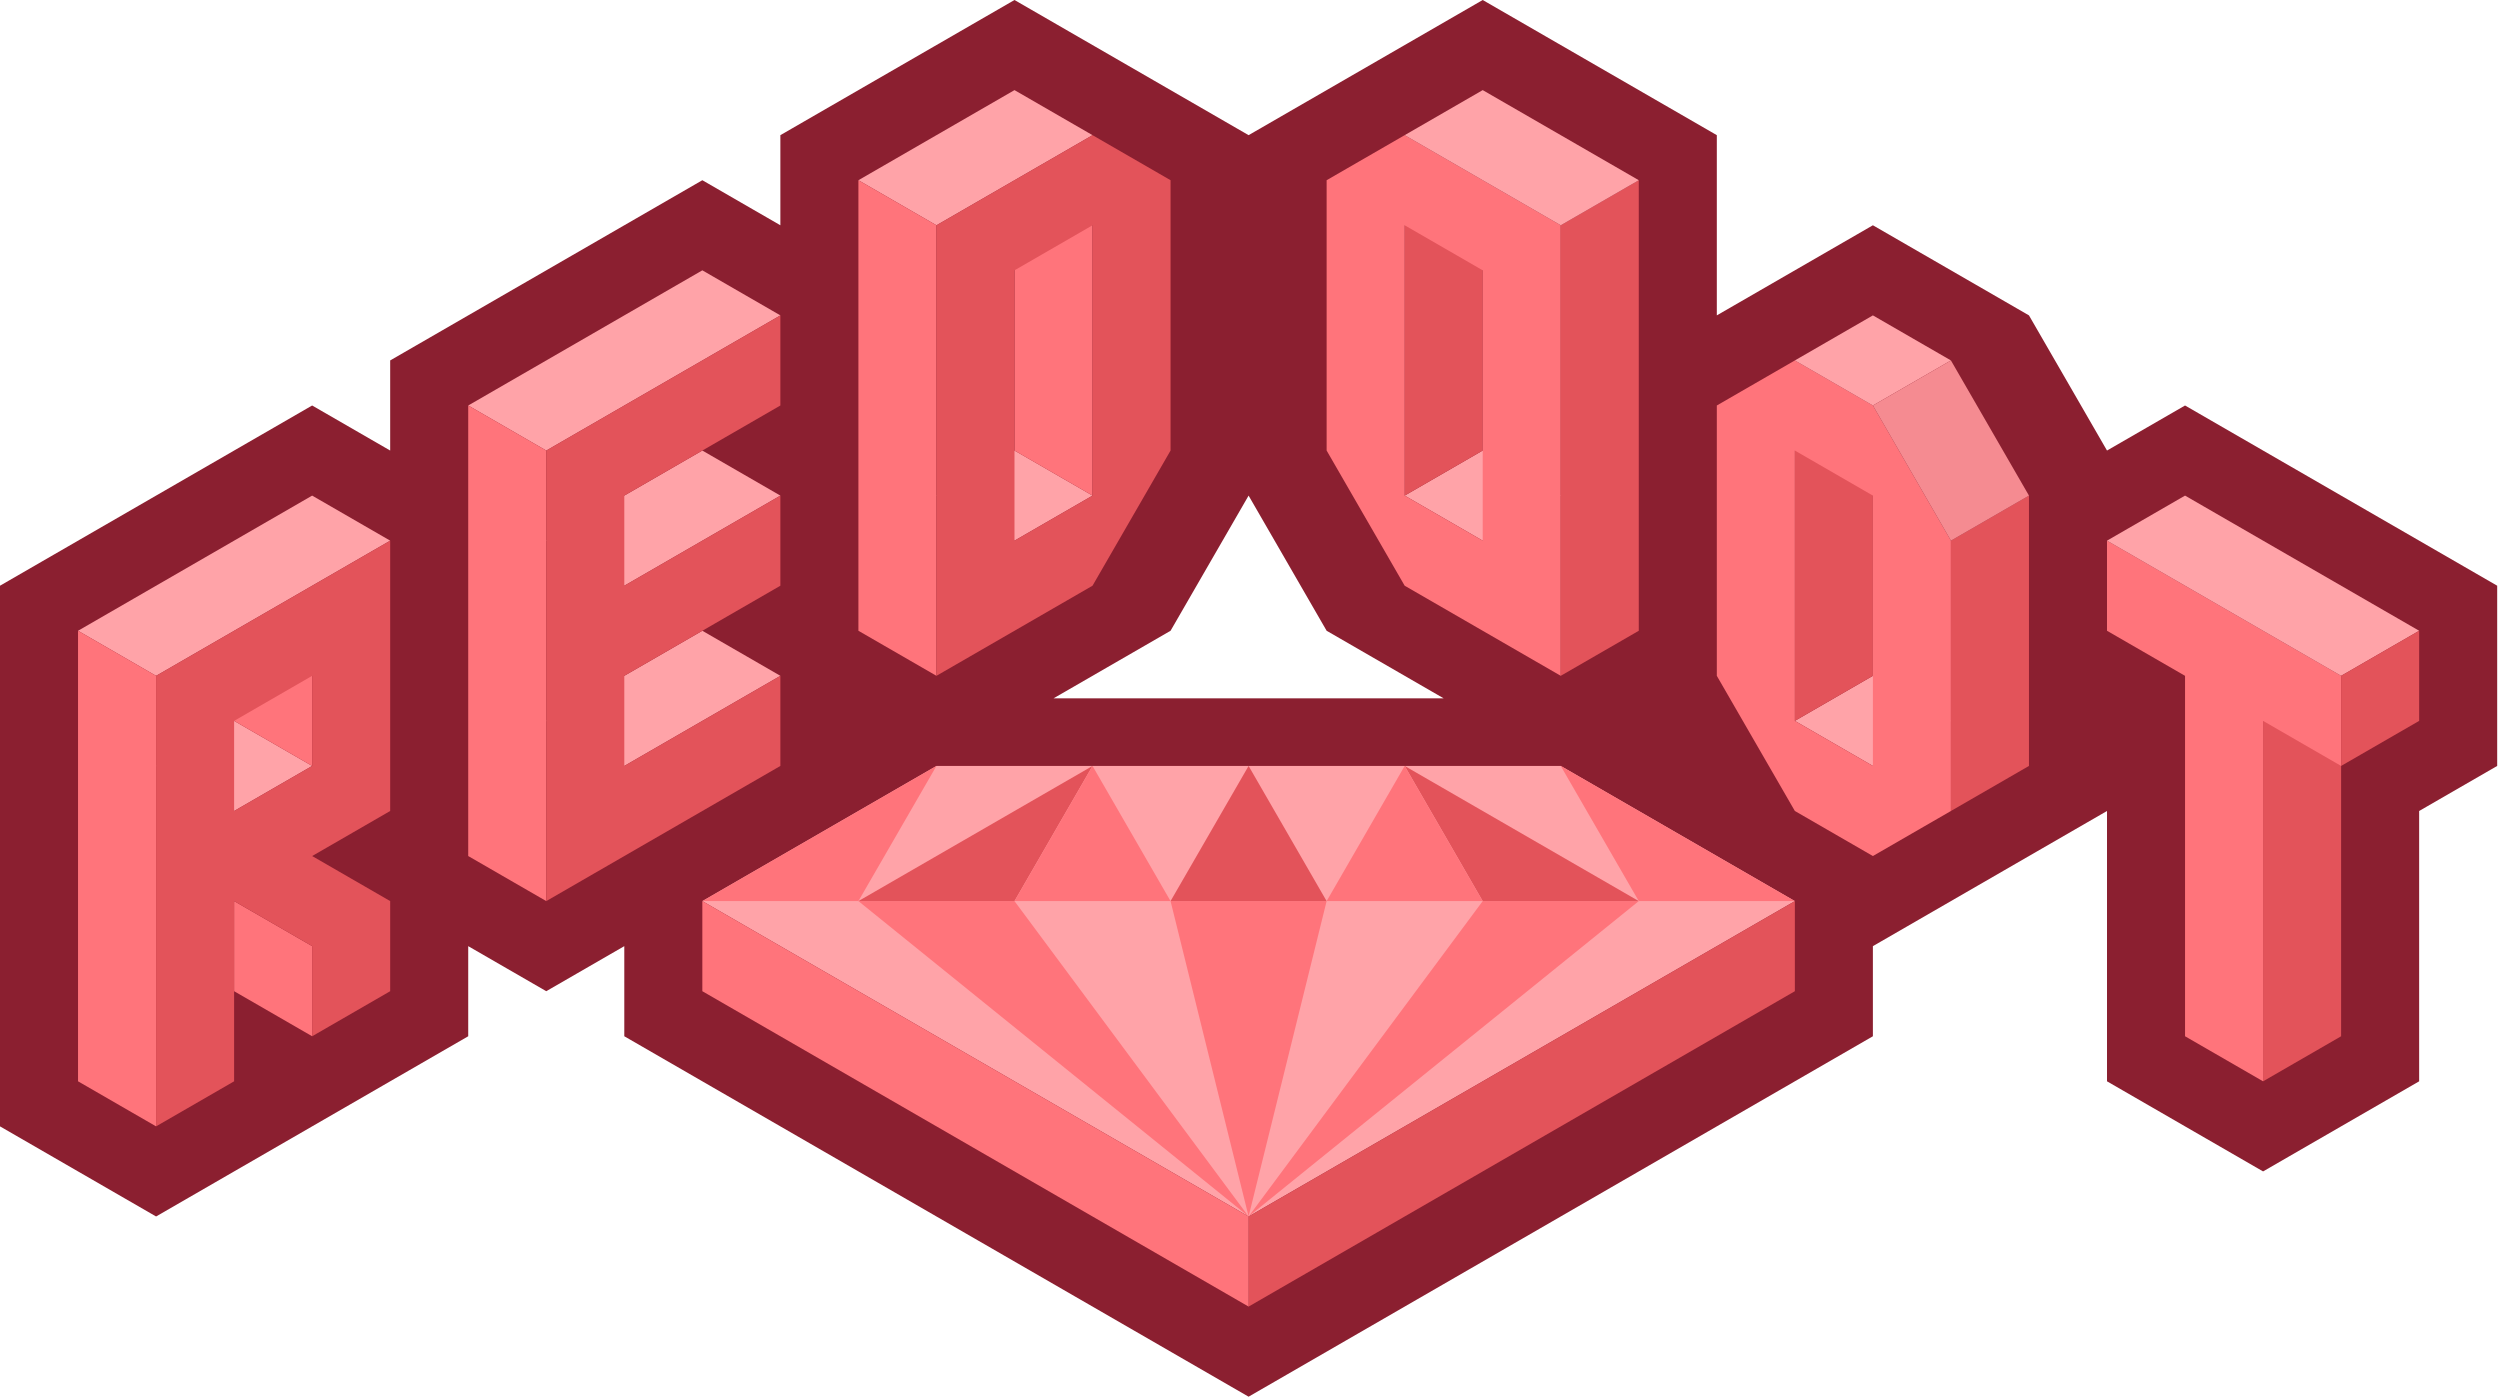 <?xml version="1.0" standalone="no"?><!DOCTYPE svg PUBLIC "-//W3C//DTD SVG 1.1//EN" "http://www.w3.org/Graphics/SVG/1.1/DTD/svg11.dtd"><svg width="100%" height="100%" viewBox="0 0 867 485" version="1.1" xmlns="http://www.w3.org/2000/svg" xmlns:xlink="http://www.w3.org/1999/xlink" xml:space="preserve" style="fill-rule:evenodd;clip-rule:evenodd;stroke-linejoin:round;stroke-miterlimit:1.414;"><path d="M0,203.125l0,187.5l54.127,31.25l108.253,-62.5l0,-31.25l27.063,15.625l27.063,-15.625l0,31.25l216.507,125l216.506,-125l0,-31.25l81.19,-46.875l0,93.75l54.127,31.25l54.126,-31.25l0,-93.75l27.063,-15.625l0,-62.5l-108.253,-62.5l-27.063,15.625l-27.063,-46.875l-54.127,-31.25l-54.127,31.25l0,-62.5l-81.189,-46.875l-81.19,46.875l-81.19,-46.875l-81.19,46.875l0,31.25l-27.063,-15.625l-108.254,62.5l0,31.25l-27.063,-15.625l-108.253,62.5ZM433.013,171.875l-27.064,46.875l-40.595,23.437l135.317,0.001l-40.595,-23.438l-27.063,-46.875c0,0 0,0 0,0Z" style="fill:#8b1f30;"/><path d="M487.139,171.875l27.064,-15.625l27.063,15.625l-27.063,15.625l-27.064,-15.625Z" style="fill:#ffa3a8;"/><path d="M622.456,250l27.063,-15.625l27.063,15.625l-27.063,15.625l-27.063,-15.625Z" style="fill:#ffa3a8;"/><path d="M622.456,156.25l27.063,-15.625l0,93.75l-27.063,15.625l0,-93.75Z" style="fill:#e3535a;"/><path d="M784.836,375l27.063,-15.625l0,-125l-27.063,15.625l0,125Z" style="fill:#e3535a;"/><path d="M487.139,171.875l27.064,-15.625l0,-93.75l-27.064,15.625l0,93.75Z" style="fill:#e3535a;"/><path d="M54.127,265.625l27.063,15.625l27.063,-15.625l-27.063,-15.625l-27.063,15.625Z" style="fill:#ffa3a8;"/><path d="M324.76,171.875l27.063,15.625l27.063,-15.625l-27.063,-15.625l-27.063,15.625Z" style="fill:#ffa3a8;"/><path d="M27.063,218.75l27.064,15.625l81.189,-46.875l-27.063,-15.625l-81.19,46.875Z" style="fill:#ffa3a8;"/><path d="M162.38,140.625l27.063,15.625l81.19,-46.875l-27.063,-15.625l-81.19,46.875Z" style="fill:#ffa3a8;"/><path d="M297.696,62.5l27.064,15.625l54.126,-31.25l-27.063,-15.625l-54.127,31.25Z" style="fill:#ffa3a8;"/><path d="M189.443,187.5l27.063,15.625l54.127,-31.25l-27.063,-15.625l-54.127,31.25Z" style="fill:#ffa3a8;"/><path d="M189.443,250l27.063,15.625l54.127,-31.25l-27.063,-15.625l-54.127,31.25Z" style="fill:#ffa3a8;"/><path d="M27.063,218.75l0,156.25l27.064,15.625l0,-156.25l-27.064,-15.625Z" style="fill:#ff747b;"/><path d="M162.38,140.625l0,156.25l27.063,15.625l0,-156.25l-27.063,-15.625Z" style="fill:#ff747b;"/><path d="M297.696,62.5l0,156.25l27.064,15.625l0,-156.25l-27.064,-15.625Z" style="fill:#ff747b;"/><path d="M81.19,218.75l0,31.25l27.063,15.625l0,-31.25l-27.063,-15.625Z" style="fill:#ff747b;"/><path d="M81.19,312.5l0,31.25l27.063,15.625l0,-31.25l-27.063,-15.625Z" style="fill:#ff747b;"/><path d="M351.823,62.5l0,93.75l27.063,15.625l0,-93.75l-27.063,-15.625Z" style="fill:#ff747b;"/><path d="M135.316,187.5l0,93.75l-27.063,15.625l27.063,15.625l0,31.25l-27.063,15.625l0,-31.25l-27.063,-15.625l0,-31.25l27.063,-15.625l0,-31.25l-27.063,15.625l0,125l-27.063,15.625l0,-156.25l81.189,-46.875Z" style="fill:#e3535a;"/><path d="M189.443,156.25l0,156.25l81.19,-46.875l0,-31.25l-54.127,31.25l0,-31.25l54.127,-31.25l0,-31.25l-54.127,31.25l0,-31.25l54.127,-31.25l0,-31.25l-81.19,46.875" style="fill:#e3535a;"/><path d="M324.76,78.125l0,156.25l54.126,-31.25l27.063,-46.875l0,-93.75l-27.063,-15.625l-54.126,31.25ZM351.823,93.75M351.823,93.75l0,93.75l27.063,-15.625l0,-93.75l-27.063,15.625Z" style="fill:#e3535a;"/><path d="M757.772,359.375l0,-125l-27.063,-15.625l0,-31.25l81.19,46.875l0,31.25l-27.063,-15.625l0,125l-27.064,-15.625Z" style="fill:#ff747b;"/><path d="M487.139,203.125l-27.063,-46.875l0,-93.75l27.063,-15.625l54.127,31.25l0,156.25l-54.127,-31.25ZM487.139,78.125l27.064,15.625l0,93.75l-27.064,-15.625l0,-93.75Z" style="fill:#ff747b;"/><path d="M595.392,140.625l0,93.75l27.064,46.875l27.063,15.625l27.063,-15.625l0,-93.75l-27.063,-46.875l-27.063,-15.625l-27.064,15.625ZM622.456,156.25l27.063,15.625l0,93.75l-27.063,-15.625l0,-93.75Z" style="fill:#ff747b;"/><path d="M541.266,78.125l27.063,-15.625l0,156.25l-27.063,15.625l0,-156.25Z" style="fill:#e3535a;"/><path d="M676.582,281.25l27.064,-15.625l0,-93.75l-27.064,15.625l0,93.75Z" style="fill:#e3535a;"/><path d="M487.139,46.875l27.064,-15.625l54.126,31.25l-27.063,15.625l-54.127,-31.25Z" style="fill:#ffa3a8;"/><path d="M622.456,125l27.063,-15.625l27.063,15.625l-27.063,15.625l-27.063,-15.625Z" style="fill:#ffa3a8;"/><path d="M730.709,187.5l27.063,-15.625l81.19,46.875l-27.063,15.625l-81.19,-46.875Z" style="fill:#ffa3a8;"/><path d="M676.582,125l27.064,46.875l-27.064,15.625l-27.063,-46.875l27.063,-15.625Z" style="fill:#f58b91;"/><path d="M838.962,218.75l0,31.25l-27.063,15.625l0,-31.25" style="fill:#e3535a;"/><path d="M324.76,265.625l216.506,0l81.19,46.875l-189.443,109.375l-189.443,-109.375l81.19,-46.875Z" style="fill:#ffa3a8;"/><path d="M433.013,421.875l0,31.25l189.443,-109.375l0,-31.25l-189.443,109.375Z" style="fill:#e3535a;"/><path d="M433.013,421.875l0,31.25l-189.443,-109.375l0,-31.25l189.443,109.375Z" style="fill:#ff747b;"/><path d="M297.696,312.5l135.317,109.375l-81.19,-109.375l-54.127,0Z" style="fill:#ff747b;"/><path d="M405.949,312.5l27.064,109.375l27.063,-109.375l-54.127,0Z" style="fill:#ff747b;"/><path d="M514.203,312.5l-81.19,109.375l135.316,-109.375l-54.126,0Z" style="fill:#ff747b;"/><path d="M405.949,312.5l27.064,-46.875l27.063,46.875l-54.127,0Z" style="fill:#e3535a;"/><path d="M568.329,312.5l-81.19,-46.875l27.064,46.875l54.126,0Z" style="fill:#e3535a;"/><path d="M351.823,312.5l27.063,-46.875l-81.19,46.875l54.127,0Z" style="fill:#e3535a;"/><path d="M243.57,312.5l54.126,0l27.064,-46.875l-81.19,46.875Z" style="fill:#ff747b;"/><path d="M541.266,265.625l27.063,46.875l54.127,0l-81.19,-46.875Z" style="fill:#ff747b;"/><path d="M378.886,265.625l27.063,46.875l-54.126,0l27.063,-46.875Z" style="fill:#ff747b;"/><path d="M460.076,312.5l27.063,-46.875l27.064,46.875l-54.127,0Z" style="fill:#ff747b;"/></svg>